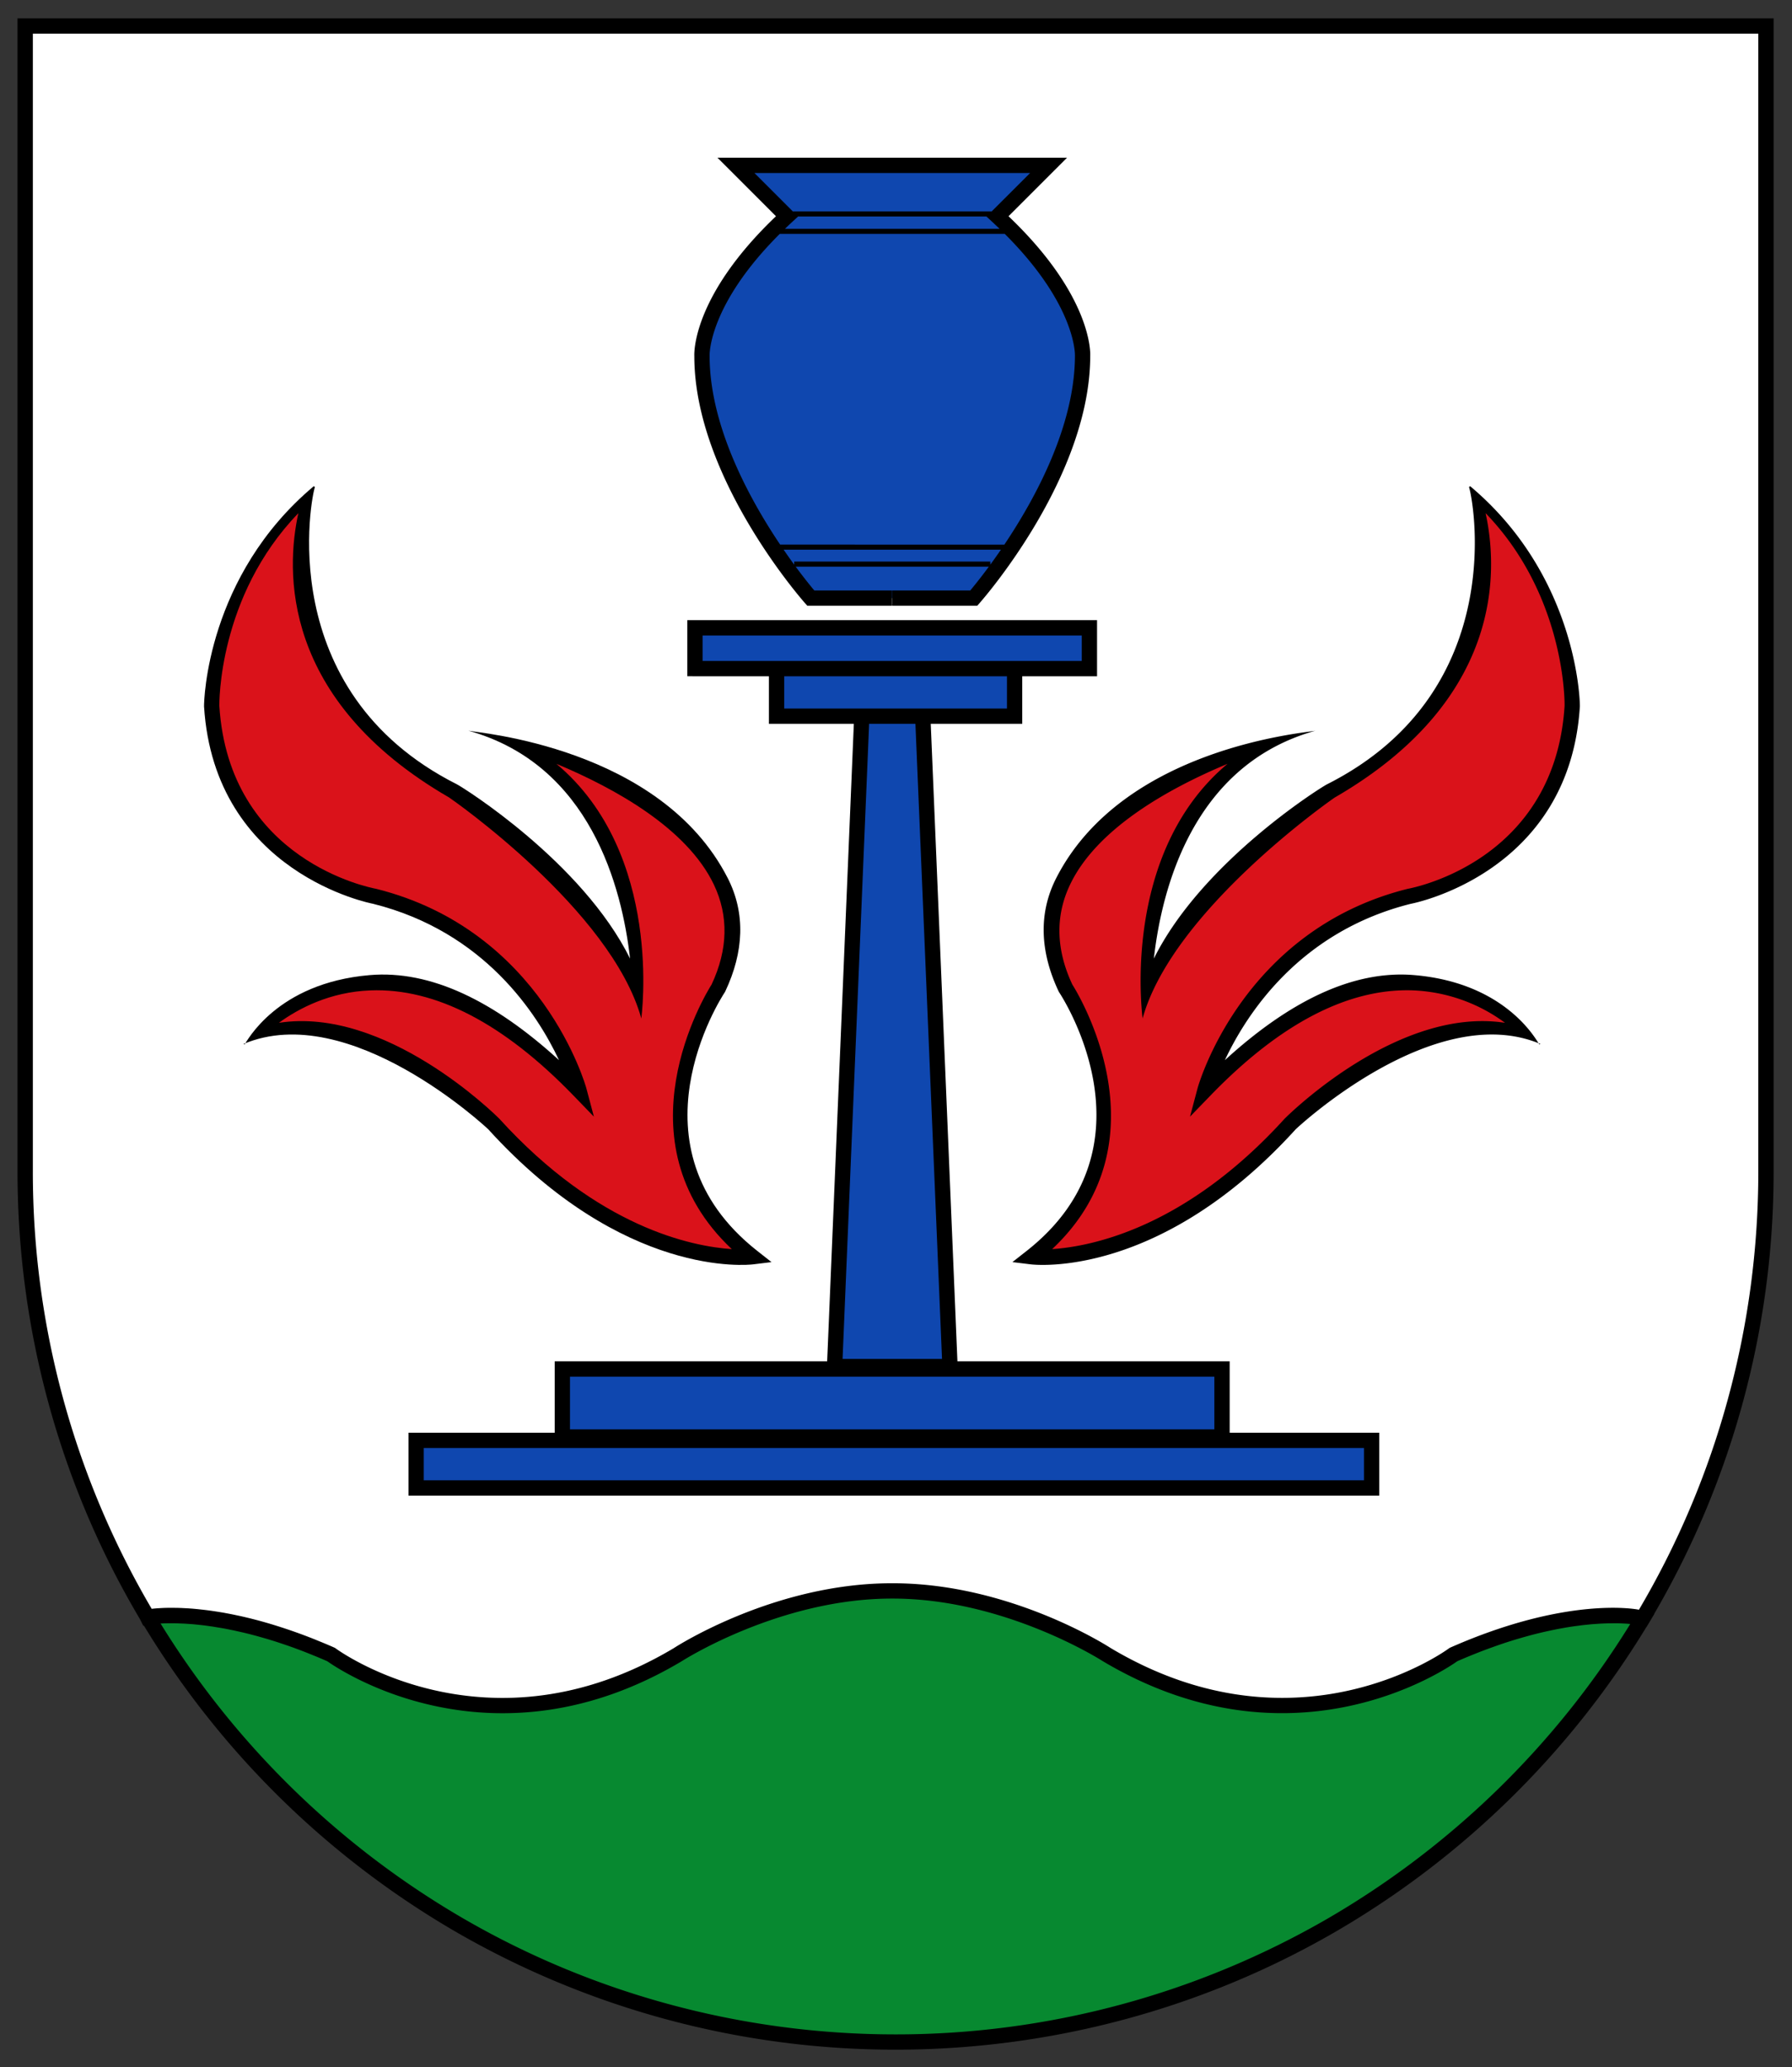 <svg xmlns="http://www.w3.org/2000/svg" width="500" height="576.86"><rect width="100%" height="100%" fill="#333333" stroke="none"/><defs><clipPath id="a"><path d="M315.826 291.541h47.151v48.623h-47.151v-48.623z"/></clipPath></defs><g clip-path="url(#a)" transform="matrix(11.812 0 0 -11.812 -3759.135 4023.137)"><path d="M0 0s-1.606.321-4.337-.884c0 0-3.615-2.73-8.193 0 0 0-2.319 1.504-5.05 1.504h-.025c-2.731 0-5.051-1.504-5.051-1.504-4.578-2.73-8.192 0-8.192 0C-33.579.321-35.186 0-35.186 0l-.018.037c3.583-6.032 10.164-10.075 17.689-10.075 7.495 0 14.054 4.011 17.647 10.004L0 0z" style="fill:#078930;fill-opacity:1;fill-rule:nonzero;stroke:none" transform="translate(356.917 302.393)"/><path d="M0 0s-1.606.321-4.337-.884c0 0-3.615-2.73-8.193 0 0 0-2.319 1.504-5.05 1.504h-.025c-2.731 0-5.051-1.504-5.051-1.504-4.578-2.73-8.192 0-8.192 0C-33.579.321-35.186 0-35.186 0l-.018.037a20.46 20.46 0 0 0-2.871 10.485V37.59h41.12V10.522c0-3.859-1.063-7.47-2.913-10.556L0 0z" style="fill:#fff;fill-opacity:1;fill-rule:nonzero;stroke:none" transform="translate(356.917 302.393)"/><path d="M0 0H-41.301V-27.249c0-3.727 1.001-7.382 2.893-10.57l.016-.033.062-.123.015.003a20.869 20.869 0 0 1 7.342-7.218 20.733 20.733 0 0 1 10.413-2.799c3.649 0 7.238.96 10.378 2.778a20.874 20.874 0 0 1 7.352 7.198l.002-.001.07.116.124.208-.004.001a20.713 20.713 0 0 1 2.819 10.44V0H0zm-10.364-44.898a20.37 20.37 0 0 0-10.196-2.73c-3.6 0-7.138.951-10.232 2.751a20.502 20.502 0 0 0-7.13 6.956h.003l.108.005h.011l.111.001h.023c.042 0 .087 0 .134-.002l.03-.001.125-.005.038-.002.159-.011.046-.004.145-.015.046-.005a4.9 4.9 0 0 0 .188-.025l.058-.008.169-.028.05-.008a5.14 5.14 0 0 0 .217-.042l.066-.013.2-.045.047-.011c.081-.019.164-.041.249-.063l.07-.019.238-.068.038-.012c.091-.027.184-.057.279-.089l.074-.025c.092-.031.186-.064.281-.099l.021-.008c.101-.037.205-.078.31-.12l.078-.032c.108-.043.216-.089.327-.138.293-.208 3.916-2.657 8.375.003.029.019 2.315 1.478 4.958 1.478h.025c2.643 0 4.929-1.459 4.952-1.474 4.465-2.663 8.087-.215 8.38-.007a11.683 11.683 0 0 0 .431.18c.113.046.225.088.334.128l.065.023c.111.04.22.078.327.113l.018.006c.103.033.203.064.301.092l.055.016c.097.028.192.054.284.078l.06.015c.092.023.183.044.27.063l.029.006c.082.018.161.034.239.049l.047.008c.079.015.155.028.229.039l.053.008.212.028.034.004.179.018.037.003.173.012.043.002.154.006h.028l.125.001h.024c.042 0 .082-.001.118-.003l.026-.001.098-.005.014-.001.077-.007h.004a20.51 20.51 0 0 0-7.159-6.966M-.181-27.249c0-3.649-.976-7.223-2.82-10.347l-.008.002c-.068.014-1.695.319-4.446-.895l-.019-.009-.017-.012c-.035-.027-3.577-2.622-7.991.011-.091.059-2.39 1.529-5.143 1.529h-.025c-2.753 0-5.052-1.47-5.149-1.533-4.409-2.629-7.95-.034-7.985-.007l-.017.012-.019.009c-.133.059-.263.113-.39.164l-.065.027a12.51 12.51 0 0 1-1.111.385l-.049.014c-.103.03-.204.057-.302.082l-.063.016c-.096.023-.19.046-.281.065l-.048.01c-.086.019-.17.035-.252.05l-.03.006a9.649 9.649 0 0 1-.247.04l-.053.008c-.076.011-.15.02-.221.028l-.047.005a5.752 5.752 0 0 1-.207.02l-.014.001c-.064.005-.126.008-.185.011l-.035.002c-.058.002-.113.004-.165.004l-.034.001-.147-.001h-.014a4.35 4.35 0 0 1-.127-.005l-.012-.001a2.739 2.739 0 0 1-.111-.007l-.013-.001a3.775 3.775 0 0 1-.089-.009 20.367 20.367 0 0 0-2.807 10.325V-.361H-.181v-26.888z" style="fill:#000;fill-opacity:1;fill-rule:nonzero;stroke:none" transform="translate(359.962 340.164)"/><path d="M0 0h-1.36l.642 15.364H.723L1.365 0H0z" style="fill:#0f47af;fill-opacity:1;fill-rule:nonzero;stroke:none" transform="translate(339.322 308.315)"/><path d="M0 0h-1.923s-2.57 2.914-2.57 5.725c0 0-.08 1.366 2.008 3.294l-1.205 1.204h7.385L2.49 9.019c2.088-1.928 2.008-3.294 2.008-3.294C4.498 2.914 1.928 0 1.928 0H.005" style="fill:#0f47af;fill-opacity:1;fill-rule:nonzero;stroke:none" transform="translate(339.322 326.467)"/><path d="M336.591 323.679h5.622v1.124h-5.622v-1.124zM334.663 324.803h9.317v.964h-9.317v-.964zM331.531 308.257h15.582v-1.606h-15.582v1.606zM328.077 306.57h22.57v-1.124h-22.57v1.124z" style="fill:#0f47af;fill-opacity:1;fill-rule:nonzero;stroke:none"/><path d="M0 0c0-2.836 2.508-5.713 2.615-5.834l.054-.061h2.004v.361H2.834c-.077.092-.236.287-.44.562h4.563c-.203-.276-.362-.47-.439-.562h-1.84v-.361h2.005l.054.061c.106.121 2.615 2.998 2.615 5.845.003.047.057 1.401-1.93 3.296l1.074 1.074.308.308H.547l.309-.308 1.073-1.074C-.057 1.412-.003.058 0 0m4.678-4.851H2.359v-.073c-.078.107-.162.226-.25.354h5.134a14.833 14.833 0 0 0-.251-.354v.073H4.678zM8.991.02c0-1.662-.935-3.379-1.667-4.47H2.027C1.295-3.36.361-1.645.361.011.36.032.331 1.207 2.018 2.89H7.333C9.021 1.207 8.991.032 8.991.02m-6.68 3.151.138.128-.002.002h4.458l-.003-.002.139-.128.17-.161h-5.07c.055.053.111.107.17.161m5.621 1.157-.897-.896-.009-.01H2.326l-.01.01-.896.896H7.932z" style="fill:#000;fill-opacity:1;fill-rule:nonzero;stroke:none" transform="translate(334.648 332.182)"/><path d="M0 0h-3.353v1.687h-6.431l-.63 15.06h2.161V17.871H-6.486v1.326H-16.165v-1.326H-14.237V16.747h2.006l-.63-15.06h-6.436V0h-3.454V-1.486H.181V0H0zm-11.87 16.747h1.094l.628-15.003h-2.349l.627 15.003zm3.256.361h-5.261v.763h5.261v-.763zM-3.715.08h-15.221v1.245h15.221V.08zm3.534-1.204H-22.39v.763H-.181v-.763zm-8.253 19.357h-7.369v.602h8.956v-.602h-1.587z" style="fill:#000;fill-opacity:1;fill-rule:nonzero;stroke:none" transform="translate(350.647 306.75)"/><path d="M0 0s2.932-.361 6.104 3.133c0 0 2.691 2.811 5.408 2.161 0 0-2.637 3.381-7.416-1.358 0 0 .964 3.614 4.82 4.578 0 0 3.614.643 3.855 4.498 0 0 .04 2.892-2.222 4.833 0 0 1.298-4.15-3.481-6.841 0 0-3.293-2.008-4.349-4.794 0 0-.309 4.513 3.316 6.03 0 0-7.24-1.638-5.232-5.895 0 0 2.485-3.752-.803-6.345" style="fill:#da121a;fill-opacity:1;fill-rule:nonzero;stroke:none" transform="translate(342.615 310.907)"/><path d="M0 0c.025.004 3.745.711 3.992 4.662.004.135-.066 3.085-2.593 5.205l-.026-.024c.072-.164 1.033-4.808-3.355-7.021-.149-.076-2.956-1.833-4.089-4.117.189 1.67.933 4.582 3.818 5.384-.196-.048-4.538-.38-6.123-3.48-.426-.833-.384-1.746.056-2.679l.006-.012.007-.011c.098-.148 2.352-3.646-.764-6.104l-.341-.268.43-.053c.124-.015 3.062-.332 6.261 3.19.024.024 3.277 3.078 5.783 2.015l-.029-.009c-.044.054-.748 1.449-2.953 1.637-1.445.124-2.952-.619-4.473-2.009C-3.883-2.606-2.629-.657 0 0m-5.038-4.356-.179-.673.484.5C-3.084-2.824-1.471-1.988.06-2.046a3.928 3.928 0 0 0 2.164-.766c-2.514.389-5.088-2.147-5.207-2.266-2.342-2.579-4.558-3.018-5.49-3.08 2.722 2.563.631 6.007.476 6.251-.387.827-.406 1.621-.053 2.36.631 1.325 2.324 2.27 3.719 2.853-2.54-2.127-2.007-5.979-2.005-6.026v.014c.71 2.56 4.499 5.192 4.539 5.217C2.2 4.824 2.058 7.897 1.765 9.228c1.904-1.97 1.867-4.523 1.866-4.55C3.402 1.021.066.379-.076.353c-3.925-.981-4.952-4.672-4.962-4.709" style="fill:#000;fill-opacity:1;fill-rule:nonzero;stroke:none" transform="translate(351.574 319.246)"/><path d="M0 0s-2.932-.361-6.104 3.133c0 0-2.691 2.811-5.408 2.161 0 0 2.637 3.381 7.416-1.358 0 0-.964 3.614-4.82 4.578 0 0-3.614.643-3.855 4.498 0 0-.04 2.892 2.222 4.833 0 0-1.298-4.15 3.481-6.841 0 0 3.293-2.008 4.349-4.794 0 0 .309 4.513-3.316 6.03 0 0 7.24-1.638 5.232-5.895 0 0-2.485-3.752.803-6.345" style="fill:#da121a;fill-opacity:1;fill-rule:nonzero;stroke:none" transform="translate(336.018 310.907)"/><path d="M0 0c-1.521 1.39-3.027 2.133-4.473 2.009C-6.678 1.821-7.381.426-7.426.372l-.029.009c2.507 1.063 5.759-1.99 5.784-2.015 3.198-3.522 6.136-3.205 6.26-3.19l.43.053-.34.268c-3.117 2.458-.862 5.956-.765 6.104l.007.011.006.012c.44.933.483 1.846.057 2.679-1.586 3.101-5.928 3.432-6.124 3.48C.746 6.981 1.489 4.069 1.678 2.4.546 4.683-2.262 6.44-2.411 6.516c-4.388 2.213-3.427 6.857-3.355 7.021l-.025.024c-2.528-2.12-2.597-5.07-2.594-5.205.247-3.951 3.967-4.658 3.992-4.662C-1.764 3.037-.51 1.088 0 0m-4.317 4.047c-.142.026-3.478.668-3.707 4.325 0 .028-.037 2.58 1.867 4.55-.294-1.331-.435-4.404 3.561-6.717.041-.025 3.829-2.657 4.539-5.217V.974c.003.047.535 3.899-2.004 6.026 1.395-.583 3.087-1.528 3.719-2.853.352-.739.334-1.533-.054-2.36-.154-.244-2.246-3.688.477-6.251-.933.062-3.149.501-5.491 3.08-.119.119-2.692 2.655-5.207 2.266.465.339 1.204.73 2.164.766C-2.921 1.706-1.309.871.34-.835l.484-.5-.179.673c-.01.037-1.037 3.728-4.962 4.709" style="fill:#000;fill-opacity:1;fill-rule:nonzero;stroke:none" transform="translate(331.452 315.552)"/></g></svg>